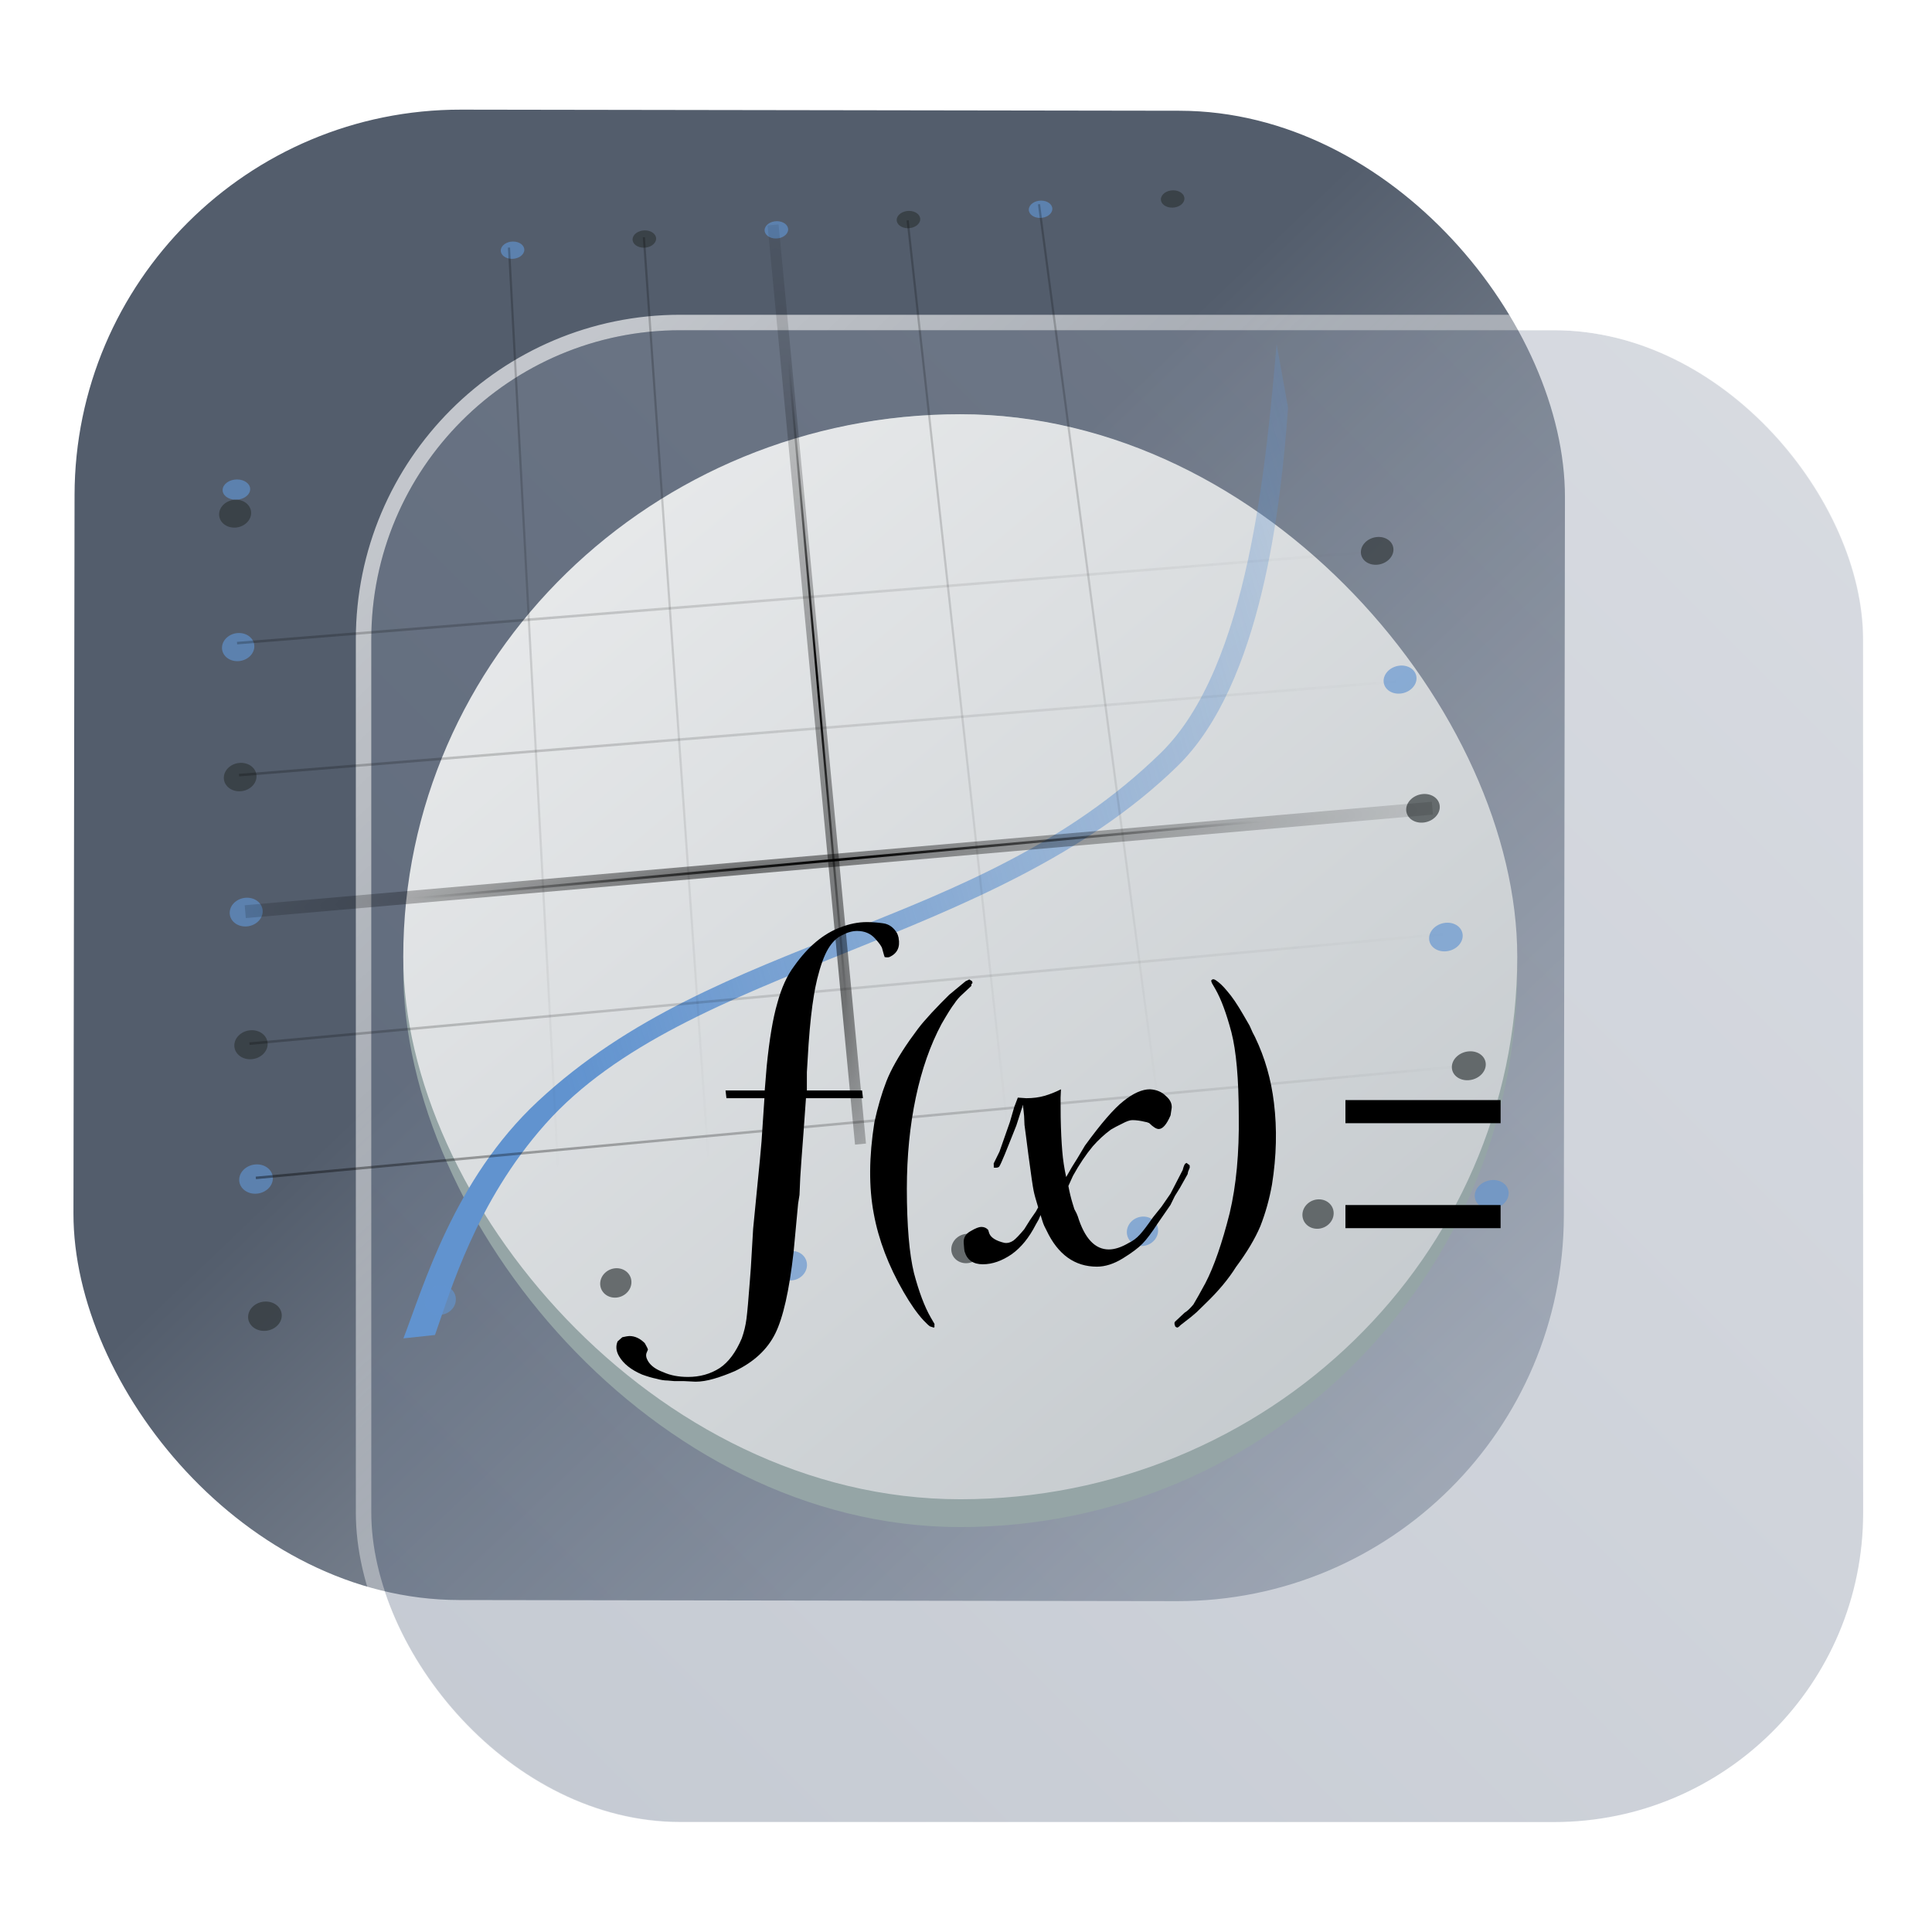 <?xml version="1.0" encoding="UTF-8" standalone="no"?>
<svg
   width="125"
   height="125"
   viewBox="0 0 125 125"
   fill="none"
   version="1.1"
   id="svg8"
   sodipodi:docname="org.kde.kmplot.svg"
   inkscape:version="1.4 (e7c3feb100, 2024-10-09)"
   xmlns:inkscape="http://www.inkscape.org/namespaces/inkscape"
   xmlns:sodipodi="http://sodipodi.sourceforge.net/DTD/sodipodi-0.dtd"
   xmlns:xlink="http://www.w3.org/1999/xlink"
   xmlns="http://www.w3.org/2000/svg"
   xmlns:svg="http://www.w3.org/2000/svg">
  <sodipodi:namedview
     id="namedview8"
     pagecolor="#ffffff"
     bordercolor="#999999"
     borderopacity="1"
     inkscape:showpageshadow="2"
     inkscape:pageopacity="0"
     inkscape:pagecheckerboard="0"
     inkscape:deskcolor="#d1d1d1"
     inkscape:zoom="2.1047475"
     inkscape:cx="85.283389"
     inkscape:cy="43.710706"
     inkscape:window-width="1920"
     inkscape:window-height="994"
     inkscape:window-x="0"
     inkscape:window-y="0"
     inkscape:window-maximized="1"
     inkscape:current-layer="svg8"
     showgrid="false">
    <inkscape:grid
       id="grid1"
       units="px"
       originx="0"
       originy="0"
       spacingx="1"
       spacingy="1"
       empcolor="#0099e5"
       empopacity="0.302"
       color="#0099e5"
       opacity="0.149"
       empspacing="5"
       dotted="false"
       gridanglex="30"
       gridanglez="30"
       visible="false" />
  </sodipodi:namedview>
  <defs
     id="defs8">
    <linearGradient
       id="linearGradient17"
       inkscape:collect="always">
      <stop
         style="stop-color:#ffffff;stop-opacity:0.65;"
         offset="0"
         id="stop17" />
      <stop
         style="stop-color:#ffffff;stop-opacity:0;"
         offset="1"
         id="stop18" />
    </linearGradient>
    <linearGradient
       id="linearGradient3"
       inkscape:collect="always">
      <stop
         style="stop-color:#6f7c91;stop-opacity:1;"
         offset="0"
         id="stop15" />
      <stop
         style="stop-color:#9aa2b2;stop-opacity:1;"
         offset="1"
         id="stop16" />
    </linearGradient>
    <linearGradient
       id="linearGradient1"
       inkscape:collect="always">
      <stop
         style="stop-color:#535d6c;stop-opacity:1"
         offset="0"
         id="stop1" />
      <stop
         style="stop-color:#b7bec8;stop-opacity:1"
         offset="1"
         id="stop2" />
    </linearGradient>
    <linearGradient
       id="linearGradient14"
       x1="28.738"
       y1="25"
       x2="28.738"
       y2="51"
       gradientUnits="userSpaceOnUse"
       spreadMethod="pad">
      <stop
         stop-color="#FFD075"
         stop-opacity="0.8"
         id="stop13"
         style="stop-color:#00ccff;stop-opacity:0.8;"
         offset="0" />
      <stop
         offset="1"
         stop-color="#FFD075"
         stop-opacity="0"
         id="stop14"
         style="stop-color:#00ccff;stop-opacity:0.1;" />
    </linearGradient>
    <linearGradient
       id="linearGradient12"
       x1="28.738"
       y1="25"
       x2="28.738"
       y2="51"
       gradientUnits="userSpaceOnUse"
       spreadMethod="pad">
      <stop
         stop-color="#FFD075"
         stop-opacity="0.8"
         id="stop11"
         style="stop-color:#00ccff;stop-opacity:0.738;"
         offset="0" />
      <stop
         offset="1"
         stop-color="#FFD075"
         stop-opacity="0"
         id="stop12"
         style="stop-color:#aa87de;stop-opacity:0.271;" />
    </linearGradient>
    <linearGradient
       id="linearGradient10"
       x1="28.738"
       y1="25"
       x2="28.738"
       y2="51"
       gradientUnits="userSpaceOnUse">
      <stop
         stop-color="#FFD075"
         stop-opacity="0.8"
         id="stop9"
         style="stop-color:#00ccff;stop-opacity:0.738;"
         offset="0" />
      <stop
         offset="1"
         stop-color="#FFD075"
         stop-opacity="0"
         id="stop10"
         style="stop-color:#aa87de;stop-opacity:0.226;" />
    </linearGradient>
    <linearGradient
       id="paint0_linear_403_1580"
       x1="29"
       y1="13"
       x2="29.238"
       y2="55.989"
       gradientUnits="userSpaceOnUse"
       xlink:href="#paint1_linear_403_1580">
      <stop
         stop-color="#FFD075"
         stop-opacity="0.5"
         id="stop3"
         style="stop-color:#00ccff;stop-opacity:0.5;"
         offset="0" />
      <stop
         offset="1"
         stop-color="#FFD075"
         stop-opacity="0"
         id="stop4"
         style="stop-color:#5599ff;stop-opacity:0.102;" />
    </linearGradient>
    <linearGradient
       id="paint1_linear_403_1580"
       x1="29.912"
       y1="18.219"
       x2="30.129"
       y2="55.989"
       gradientUnits="userSpaceOnUse">
      <stop
         stop-color="#FFD075"
         stop-opacity="0.5"
         id="stop5"
         offset="0"
         style="stop-color:#00ccff;stop-opacity:0.5;" />
      <stop
         offset="1"
         stop-color="#FFD075"
         stop-opacity="0"
         id="stop6"
         style="stop-color:#5599ff;stop-opacity:0.102;" />
    </linearGradient>
    <linearGradient
       id="paint2_linear_403_1580"
       x1="28.738"
       y1="25"
       x2="28.738"
       y2="51"
       gradientUnits="userSpaceOnUse"
       xlink:href="#linearGradient12">
      <stop
         stop-color="#FFD075"
         stop-opacity="0.8"
         id="stop7"
         style="stop-color:#00ccff;stop-opacity:0.738;"
         offset="0" />
      <stop
         offset="1"
         stop-color="#FFD075"
         stop-opacity="0"
         id="stop8"
         style="stop-color:#aa87de;stop-opacity:0.55;" />
    </linearGradient>
    <linearGradient
       id="paint134_linear_0_1"
       x1="812"
       y1="234.758"
       x2="908.522"
       y2="331.28"
       gradientUnits="userSpaceOnUse"
       gradientTransform="translate(-791.415,-219.535)">
      <stop
         stop-color="#5D9CED"
         id="stop555" />
      <stop
         offset="1"
         stop-color="#1877F2"
         id="stop556" />
    </linearGradient>
    <filter
       id="filter76_f_0_1"
       x="802.277"
       y="205.435"
       width="112.902"
       height="112.902"
       filterUnits="userSpaceOnUse"
       color-interpolation-filters="sRGB">
      <feFlood
         flood-opacity="0"
         result="BackgroundImageFix"
         id="feFlood254" />
      <feBlend
         mode="normal"
         in="SourceGraphic"
         in2="BackgroundImageFix"
         result="shape"
         id="feBlend255" />
      <feGaussianBlur
         stdDeviation="12"
         result="effect1_foregroundBlur_0_1"
         id="feGaussianBlur255" />
    </filter>
    <filter
       id="filter77_b_0_1"
       x="826"
       y="219"
       width="128.522"
       height="128.522"
       filterUnits="userSpaceOnUse"
       color-interpolation-filters="sRGB">
      <feFlood
         flood-opacity="0"
         result="BackgroundImageFix"
         id="feFlood255" />
      <feGaussianBlur
         in="BackgroundImageFix"
         stdDeviation="7.5"
         id="feGaussianBlur256" />
      <feComposite
         in2="SourceAlpha"
         operator="in"
         result="effect1_backgroundBlur_0_1"
         id="feComposite256" />
      <feBlend
         mode="normal"
         in="SourceGraphic"
         in2="effect1_backgroundBlur_0_1"
         result="shape"
         id="feBlend256" />
    </filter>
    <linearGradient
       id="paint135_linear_0_1"
       x1="926.169"
       y1="251.154"
       x2="842"
       y2="328.788"
       gradientUnits="userSpaceOnUse">
      <stop
         stop-color="#5698ED"
         id="stop557"
         style="stop-color:#6f7c91;stop-opacity:1" />
      <stop
         offset="1"
         stop-color="#1877F2"
         id="stop558"
         style="stop-color:#939dac;stop-opacity:1" />
    </linearGradient>
    <linearGradient
       id="paint136_linear_0_1"
       x1="846.751"
       y1="331.522"
       x2="929.97"
       y2="247.902"
       gradientUnits="userSpaceOnUse"
       gradientTransform="matrix(1,0,0,1,0.184,0.051)">
      <stop
         stop-color="white"
         stop-opacity="0.25"
         id="stop559"
         offset="0"
         style="stop-color:#ffffff;stop-opacity:0.5;" />
      <stop
         offset="1"
         stop-color="white"
         stop-opacity="0"
         id="stop560" />
    </linearGradient>
    <filter
       id="filter78_bd_0_1"
       x="860"
       y="240"
       width="60"
       height="86"
       filterUnits="userSpaceOnUse"
       color-interpolation-filters="sRGB">
      <feFlood
         flood-opacity="0"
         result="BackgroundImageFix"
         id="feFlood256" />
      <feGaussianBlur
         in="BackgroundImageFix"
         stdDeviation="7.5"
         id="feGaussianBlur257" />
      <feComposite
         in2="SourceAlpha"
         operator="in"
         result="effect1_backgroundBlur_0_1"
         id="feComposite257" />
      <feColorMatrix
         in="SourceAlpha"
         type="matrix"
         values="0 0 0 0 0 0 0 0 0 0 0 0 0 0 0 0 0 0 127 0"
         result="hardAlpha"
         id="feColorMatrix257" />
      <feOffset
         dx="5"
         dy="5"
         id="feOffset257" />
      <feGaussianBlur
         stdDeviation="5"
         id="feGaussianBlur258" />
      <feComposite
         in2="hardAlpha"
         operator="out"
         id="feComposite258" />
      <feColorMatrix
         type="matrix"
         values="0 0 0 0 0.088 0 0 0 0 0.391 0 0 0 0 0.783 0 0 0 0.5 0"
         id="feColorMatrix258" />
      <feBlend
         mode="normal"
         in2="effect1_backgroundBlur_0_1"
         result="effect2_dropShadow_0_1"
         id="feBlend258" />
      <feBlend
         mode="normal"
         in="SourceGraphic"
         in2="effect2_dropShadow_0_1"
         result="shape"
         id="feBlend259" />
    </filter>
    <linearGradient
       id="paint137_linear_0_1"
       x1="906.923"
       y1="237.051"
       x2="843.181"
       y2="278.747"
       gradientUnits="userSpaceOnUse"
       gradientTransform="translate(-123.904,-16.204)">
      <stop
         stop-color="white"
         id="stop561" />
      <stop
         offset="0.883"
         stop-color="white"
         stop-opacity="0.2"
         id="stop562" />
    </linearGradient>
    <linearGradient
       id="paint138_linear_0_1"
       x1="881.154"
       y1="305.974"
       x2="913.942"
       y2="281.384"
       gradientUnits="userSpaceOnUse">
      <stop
         stop-color="white"
         stop-opacity="0.25"
         id="stop563" />
      <stop
         offset="1"
         stop-color="white"
         stop-opacity="0"
         id="stop564" />
    </linearGradient>
    <linearGradient
       id="linearGradient4349">
      <stop
         style="stop-color:#000000;stop-opacity:1;"
         offset="0"
         id="stop2228" />
      <stop
         style="stop-color:#000000;stop-opacity:0;"
         offset="1"
         id="stop2230" />
    </linearGradient>
    <linearGradient
       id="linearGradient3790">
      <stop
         id="stop3802"
         offset="0"
         style="stop-color:#ddca97;stop-opacity:1;" />
      <stop
         style="stop-color:#a4966f;stop-opacity:1;"
         offset="0.573"
         id="stop3808" />
      <stop
         style="stop-color:#363024;stop-opacity:1;"
         offset="1"
         id="stop3794" />
    </linearGradient>
    <linearGradient
       id="linearGradient6064">
      <stop
         id="stop6066"
         offset="0"
         style="stop-color:#837a66;stop-opacity:1" />
      <stop
         id="stop6068"
         offset="1"
         style="stop-color:#5a5446;stop-opacity:0.431;" />
    </linearGradient>
    <linearGradient
       id="linearGradient4231-4">
      <stop
         style="stop-color:#363024;stop-opacity:1;"
         offset="0"
         id="stop4233-2" />
      <stop
         style="stop-color:#bdb294;stop-opacity:0;"
         offset="1"
         id="stop4235-7" />
    </linearGradient>
    <linearGradient
       id="linearGradient4231">
      <stop
         id="stop4355"
         offset="0"
         style="stop-color:#2a251b;stop-opacity:1;" />
      <stop
         style="stop-color:#bdb294;stop-opacity:0;"
         offset="1"
         id="stop4235" />
    </linearGradient>
    <linearGradient
       id="linearGradient3937">
      <stop
         style="stop-color:#676150;stop-opacity:1;"
         offset="0"
         id="stop3939" />
      <stop
         style="stop-color:#5a5446;stop-opacity:0.087;"
         offset="1"
         id="stop3941" />
    </linearGradient>
    <linearGradient
       id="linearGradient5140-7">
      <stop
         id="stop5142-8"
         offset="0"
         style="stop-color:#fdfdfd;stop-opacity:1;" />
      <stop
         style="stop-color:#ffffff;stop-opacity:1;"
         offset="0.382"
         id="stop5144-6" />
      <stop
         style="stop-color:#d9d9d9;stop-opacity:1;"
         offset="0.739"
         id="stop5146-5" />
      <stop
         id="stop5148-6"
         offset="0.898"
         style="stop-color:#c5c5c5;stop-opacity:1;" />
      <stop
         id="stop5150-2"
         offset="1"
         style="stop-color:#eaeaea;stop-opacity:1;" />
    </linearGradient>
    <linearGradient
       id="linearGradient5240-6-7">
      <stop
         id="stop5248-9-0"
         offset="0"
         style="stop-color:#434e54;stop-opacity:1;" />
      <stop
         style="stop-color:#23292d;stop-opacity:1"
         offset="1"
         id="stop5244-3-19" />
    </linearGradient>
    <linearGradient
       id="linearGradient5258-5-2">
      <stop
         id="stop5260-8-1"
         offset="0"
         style="stop-color:#000000;stop-opacity:1;" />
      <stop
         style="stop-color:#434e54;stop-opacity:1;"
         offset="0.908"
         id="stop5262-0-6" />
      <stop
         id="stop5264-4-0"
         offset="1"
         style="stop-color:#23292d;stop-opacity:1" />
    </linearGradient>
    <linearGradient
       id="linearGradient5049-0">
      <stop
         style="stop-color:#ffffff;stop-opacity:1;"
         offset="0"
         id="stop5051-9" />
      <stop
         style="stop-color:#ffffff;stop-opacity:0.338;"
         offset="1"
         id="stop5053-1" />
    </linearGradient>
    <linearGradient
       id="linearGradient5757">
      <stop
         style="stop-color:#7b8386;stop-opacity:1;"
         offset="0"
         id="stop5759" />
      <stop
         id="stop5767"
         offset="0.435"
         style="stop-color:#24282a;stop-opacity:1" />
      <stop
         id="stop5765"
         offset="0.747"
         style="stop-color:#000000;stop-opacity:1;" />
      <stop
         style="stop-color:#000000;stop-opacity:1;"
         offset="0.898"
         id="stop5769" />
      <stop
         id="stop5771"
         offset="0.96"
         style="stop-color:#3d4143;stop-opacity:1;" />
      <stop
         style="stop-color:#7b8386;stop-opacity:1;"
         offset="1"
         id="stop5761" />
    </linearGradient>
    <linearGradient
       id="linearGradient5942">
      <stop
         style="stop-color:#b9c1c3;stop-opacity:1;"
         offset="0"
         id="stop5944" />
      <stop
         style="stop-color:#2b3132;stop-opacity:1;"
         offset="1"
         id="stop5946" />
    </linearGradient>
    <linearGradient
       id="linearGradient6280">
      <stop
         style="stop-color:#000000;stop-opacity:0;"
         offset="0"
         id="stop6282" />
      <stop
         style="stop-color:#000000;stop-opacity:1;"
         offset="1"
         id="stop6284" />
    </linearGradient>
    <linearGradient
       id="linearGradient6392">
      <stop
         id="stop6394"
         offset="0"
         style="stop-color:#c5d914;stop-opacity:0.988;" />
      <stop
         style="stop-color:#d27513;stop-opacity:0.988;"
         offset="0.008"
         id="stop8982" />
      <stop
         style="stop-color:#cc7112;stop-opacity:0.988;"
         offset="0.017"
         id="stop8980" />
      <stop
         style="stop-color:#bf6a11;stop-opacity:0.988;"
         offset="0.033"
         id="stop8978" />
      <stop
         style="stop-color:#a65c0e;stop-opacity:0.992;"
         offset="0.066"
         id="stop8976" />
      <stop
         style="stop-color:#734009;stop-opacity:1"
         offset="0.133"
         id="stop6396" />
      <stop
         id="stop6404"
         offset="0.49"
         style="stop-color:#ce8e4c;stop-opacity:1" />
      <stop
         style="stop-color:#eec69d;stop-opacity:1"
         offset="0.631"
         id="stop6398" />
      <stop
         style="stop-color:#f9d6b3;stop-opacity:1"
         offset="0.713"
         id="stop6400" />
      <stop
         id="stop6402"
         offset="1"
         style="stop-color:#d97914;stop-opacity:0.996" />
    </linearGradient>
    <linearGradient
       id="linearGradient6412">
      <stop
         style="stop-color:#575757;stop-opacity:1"
         offset="0"
         id="stop6414" />
      <stop
         id="stop6424"
         offset="0.076"
         style="stop-color:#b8b8b8;stop-opacity:1" />
      <stop
         id="stop6422"
         offset="0.242"
         style="stop-color:#a9a9a9;stop-opacity:1" />
      <stop
         id="stop6420"
         offset="0.694"
         style="stop-color:#fdfdfd;stop-opacity:1" />
      <stop
         style="stop-color:#f4f4f4;stop-opacity:0.992;"
         offset="0.797"
         id="stop6426" />
      <stop
         style="stop-color:#c1c1c1;stop-opacity:0.988"
         offset="1"
         id="stop6416" />
    </linearGradient>
    <linearGradient
       id="linearGradient6492">
      <stop
         style="stop-color:#050505;stop-opacity:1"
         offset="0"
         id="stop6494" />
      <stop
         id="stop6500"
         offset="0.467"
         style="stop-color:#3f3f3f;stop-opacity:1;" />
      <stop
         style="stop-color:#7b7b7b;stop-opacity:1;"
         offset="0.734"
         id="stop6502" />
      <stop
         id="stop6618"
         offset="0.867"
         style="stop-color:#3d3d3d;stop-opacity:1;" />
      <stop
         style="stop-color:#000000;stop-opacity:1;"
         offset="1"
         id="stop6496" />
    </linearGradient>
    <linearGradient
       inkscape:collect="always"
       xlink:href="#linearGradient1"
       id="linearGradient2"
       x1="57.087"
       y1="43.422"
       x2="105.761"
       y2="94.16"
       gradientUnits="userSpaceOnUse"
       gradientTransform="matrix(0.999,0,0,0.999,-4.262,0.114)" />
    <linearGradient
       inkscape:collect="always"
       xlink:href="#linearGradient3"
       id="linearGradient16"
       x1="847.977"
       y1="328.635"
       x2="932.977"
       y2="243.635"
       gradientUnits="userSpaceOnUse" />
    <linearGradient
       inkscape:collect="always"
       xlink:href="#linearGradient17"
       id="linearGradient18"
       x1="852.977"
       y1="238.635"
       x2="932.977"
       y2="323.635"
       gradientUnits="userSpaceOnUse" />
    <linearGradient
       id="linearGradient2684-6"
       x1="121.63"
       x2="121.63"
       y1="9.125"
       y2="6.411"
       gradientTransform="matrix(2.132,0,-3.987767e-8,2.148,-307.373,-28.718)"
       gradientUnits="userSpaceOnUse">
      <stop
         stop-color="#4100c3"
         offset="0"
         id="stop8903" />
      <stop
         stop-color="#8214dc"
         offset="1"
         id="stop8905" />
    </linearGradient>
    <linearGradient
       id="linearGradient2688-1"
       x1="121.63"
       x2="121.63"
       y1="9.125"
       y2="6.411"
       gradientTransform="matrix(2.132,0,-3.987767e-8,2.148,-307.373,-20.48)"
       gradientUnits="userSpaceOnUse">
      <stop
         stop-color="#1982e1"
         offset="0"
         id="stop8908" />
      <stop
         stop-color="#1eaff0"
         offset="1"
         id="stop8910" />
    </linearGradient>
    <linearGradient
       xlink:href="#linearGradient4816"
       id="linearGradient4503-0-4"
       y1="37"
       y2="4"
       x2="0"
       gradientUnits="userSpaceOnUse"
       gradientTransform="matrix(1.561,0,0,1.554,33.755,23.785)" />
    <linearGradient
       id="linearGradient4816">
      <stop
         style="stop-color:#da4453"
         id="stop1439" />
      <stop
         offset="1"
         style="stop-color:#ff7336"
         id="stop1441" />
    </linearGradient>
    <linearGradient
       inkscape:collect="always"
       xlink:href="#a-3"
       id="linearGradient2336"
       gradientUnits="userSpaceOnUse"
       gradientTransform="matrix(1.802,0,0,1.8,-674.068,-880.04)"
       x1="428.816"
       y1="547.634"
       x2="388.865"
       y2="499.679" />
    <linearGradient
       id="a-3"
       x1="428.816"
       x2="388.865"
       y1="547.634"
       y2="499.679"
       gradientTransform="matrix(1.051,0,0,1.05,-464.102,-472.99)"
       gradientUnits="userSpaceOnUse">
      <stop
         stop-color="#bdc3c7"
         offset="0"
         id="stop2193" />
      <stop
         stop-color="#eff0f1"
         offset="1"
         id="stop2195" />
    </linearGradient>
    <linearGradient
       inkscape:collect="always"
       xlink:href="#linearGradient3270"
       id="linearGradient2338"
       gradientUnits="userSpaceOnUse"
       gradientTransform="matrix(0.664,0.117,-0.118,0.663,21.526,7.981)"
       x1="27.055"
       y1="63.926"
       x2="131.277"
       y2="13.463" />
    <linearGradient
       inkscape:collect="always"
       id="linearGradient3270">
      <stop
         style="stop-color:#6193cf;stop-opacity:1;"
         offset="0"
         id="stop3272" />
      <stop
         style="stop-color:#6193cf;stop-opacity:0;"
         offset="1"
         id="stop3274" />
    </linearGradient>
    <linearGradient
       inkscape:collect="always"
       xlink:href="#linearGradient4349"
       id="linearGradient2340"
       gradientUnits="userSpaceOnUse"
       gradientTransform="matrix(0.708,-0.003,-0.038,0.718,14.834,6.157)"
       x1="26.195"
       y1="55.316"
       x2="35.331"
       y2="55.316" />
    <linearGradient
       inkscape:collect="always"
       xlink:href="#linearGradient4349"
       id="linearGradient2342"
       gradientUnits="userSpaceOnUse"
       gradientTransform="matrix(0.708,-0.003,-0.038,0.718,14.834,6.157)"
       x1="38.465"
       y1="54.439"
       x2="49.004"
       y2="54.439" />
    <linearGradient
       inkscape:collect="always"
       xlink:href="#linearGradient2979"
       id="linearGradient2344"
       gradientUnits="userSpaceOnUse"
       gradientTransform="matrix(0.708,-0.003,-0.038,0.718,14.834,6.157)"
       x1="26.994"
       y1="91.863"
       x2="62.676"
       y2="53.388" />
    <linearGradient
       inkscape:collect="always"
       id="linearGradient2979">
      <stop
         style="stop-color:white;stop-opacity:1;"
         offset="0"
         id="stop2981" />
      <stop
         style="stop-color:white;stop-opacity:0;"
         offset="1"
         id="stop2983" />
    </linearGradient>
    <radialGradient
       inkscape:collect="always"
       xlink:href="#linearGradient4349"
       id="radialGradient3142-3-9"
       cx="56.618"
       cy="53.388"
       fx="56.618"
       fy="53.388"
       r="6.058"
       gradientTransform="matrix(0.708,-0.003,-0.259,4.882,26.645,-216.15)"
       gradientUnits="userSpaceOnUse" />
    <linearGradient
       inkscape:collect="always"
       xlink:href="#linearGradient4349"
       id="linearGradient2346"
       gradientUnits="userSpaceOnUse"
       gradientTransform="matrix(0.708,-0.003,-0.038,0.718,14.834,6.157)"
       x1="62.479"
       y1="52.424"
       x2="76.173"
       y2="52.424" />
    <linearGradient
       inkscape:collect="always"
       xlink:href="#linearGradient4349"
       id="linearGradient2348"
       gradientUnits="userSpaceOnUse"
       gradientTransform="matrix(0.708,-0.003,-0.038,0.718,14.834,6.157)"
       x1="74.399"
       y1="51.197"
       x2="90.021"
       y2="51.197" />
    <radialGradient
       inkscape:collect="always"
       xlink:href="#linearGradient4349"
       id="radialGradient3186-8-1"
       cx="56.53"
       cy="53.388"
       fx="55.983"
       fy="56.927"
       r="6.723"
       gradientTransform="matrix(0.706,-0.109,0.548,5.804,-16.317,-259.408)"
       gradientUnits="userSpaceOnUse" />
    <linearGradient
       inkscape:collect="always"
       xlink:href="#linearGradient4349"
       id="linearGradient2350"
       gradientUnits="userSpaceOnUse"
       gradientTransform="matrix(0.829,-0.004,-0.045,0.84,3.456,2.632)"
       x1="20.41"
       y1="83.537"
       x2="115.087"
       y2="83.537" />
    <linearGradient
       inkscape:collect="always"
       xlink:href="#linearGradient4349"
       id="linearGradient2352"
       gradientUnits="userSpaceOnUse"
       gradientTransform="matrix(0.829,-0.004,-0.045,0.84,3.456,2.632)"
       x1="19.358"
       y1="73.283"
       x2="112.983"
       y2="73.283" />
    <linearGradient
       inkscape:collect="always"
       xlink:href="#linearGradient2979"
       id="linearGradient2354"
       gradientUnits="userSpaceOnUse"
       gradientTransform="matrix(0.829,-0.004,-0.045,0.84,3.456,2.632)"
       x1="26.994"
       y1="91.863"
       x2="62.676"
       y2="53.388" />
    <radialGradient
       inkscape:collect="always"
       xlink:href="#linearGradient4349"
       id="radialGradient3130-5-2"
       cx="64.506"
       cy="63.379"
       fx="64.506"
       fy="63.379"
       r="45.848"
       gradientTransform="matrix(0.829,-0.004,-0.004,0.074,0.875,51.195)"
       gradientUnits="userSpaceOnUse" />
    <linearGradient
       inkscape:collect="always"
       xlink:href="#linearGradient4349"
       id="linearGradient2358"
       gradientUnits="userSpaceOnUse"
       gradientTransform="matrix(0.829,-0.004,-0.045,0.84,3.456,2.632)"
       x1="17.43"
       y1="53.212"
       x2="108.251"
       y2="53.212" />
    <linearGradient
       inkscape:collect="always"
       xlink:href="#linearGradient4349"
       id="linearGradient2360"
       gradientUnits="userSpaceOnUse"
       gradientTransform="matrix(0.829,-0.004,-0.045,0.84,3.456,2.632)"
       x1="16.729"
       y1="43.133"
       x2="105.621"
       y2="43.133" />
    <radialGradient
       inkscape:collect="always"
       xlink:href="#linearGradient4349"
       id="radialGradient3196-8-7"
       cx="64.681"
       cy="63.379"
       fx="58.186"
       fy="64.543"
       r="46.601"
       gradientTransform="matrix(1.084,-0.095,0.002,0.077,-15.96,56.903)"
       gradientUnits="userSpaceOnUse" />
    <linearGradient
       inkscape:collect="always"
       xlink:href="#linearGradient2979"
       id="linearGradient4"
       gradientUnits="userSpaceOnUse"
       gradientTransform="matrix(0.829,-0.004,-0.045,0.84,3.456,2.632)"
       x1="26.994"
       y1="91.863"
       x2="62.676"
       y2="53.388" />
  </defs>
  <rect
     x="4.873"
     y="7.048"
     width="96.428"
     height="96.428"
     rx="24.976"
     transform="rotate(0.088)"
     id="rect106"
     style="fill:url(#linearGradient2);fill-opacity:1;stroke-width:0.999" />
  <g
     filter="url(#filter76_f_0_1)"
     id="g107"
     transform="translate(-817.977,-213.635)" />
  <g
     filter="url(#filter77_b_0_1)"
     id="g109"
     transform="translate(-817.977,-213.635)">
    <rect
       x="842"
       y="235"
       width="96.522"
       height="96.522"
       rx="20"
       fill-opacity="0.4"
       id="rect108"
       style="fill:url(#linearGradient16);opacity:1" />
    <rect
       x="841.5"
       y="234.5"
       width="97.5"
       height="97.5"
       rx="20.496"
       id="rect109"
       style="stroke:url(#linearGradient18)" />
  </g>
  <rect
     x="26.091"
     y="26.801"
     width="72.075"
     height="72"
     rx="36.038"
     ry="36"
     fill="#95a5a6"
     id="rect2220-0"
     style="stroke-width:1.801" />
  <rect
     x="26.091"
     y="26.801"
     width="72.075"
     height="70.2"
     rx="36.038"
     ry="35.1"
     id="rect2222-9"
     style="fill:url(#linearGradient2336);stroke-width:1.801" />
  <path
     style="fill:url(#linearGradient2338);fill-opacity:1;fill-rule:evenodd;stroke:none;stroke-width:1.68;stroke-linecap:butt;stroke-linejoin:miter;stroke-miterlimit:4;stroke-dasharray:none;stroke-opacity:1"
     d="M 82.597,22.266 C 81.918,29.918 80.812,43.142 75.099,48.717 63.199,60.332 46.488,60.354 34.797,71.257 29.364,76.318 27.374,83.317 26.101,86.592 l 2.042,-0.219 c 0.982,-2.756 2.626,-8.568 7.143,-13.648 9.132,-10.27 29.01,-11.556 40.908,-23.169 5.436,-5.306 6.691,-16.889 7.144,-23.18 z"
     id="path3251-4-5-3"
     sodipodi:nodetypes="cssccsscc" />
  <ellipse
     transform="matrix(1,-0.005,-0.053,0.999,0,0)"
     id="path2088-8-6"
     style="opacity:0.66;fill:#2e3436;fill-opacity:1;fill-rule:nonzero;stroke:none;stroke-width:0.663;stroke-linecap:round;stroke-linejoin:round;stroke-miterlimit:4;stroke-dasharray:none;stroke-dashoffset:4;stroke-opacity:1"
     cx="76.574"
     cy="13.27"
     rx="0.761"
     ry="0.561" />
  <ellipse
     style="opacity:0.66;fill:#6193cf;fill-opacity:1;fill-rule:nonzero;stroke:none;stroke-width:0.663;stroke-linecap:round;stroke-linejoin:round;stroke-miterlimit:4;stroke-dasharray:none;stroke-dashoffset:4;stroke-opacity:1"
     id="path2090-4-0"
     transform="matrix(1,-0.005,-0.053,0.999,0,0)"
     cx="68.061"
     cy="13.894"
     rx="0.761"
     ry="0.561" />
  <ellipse
     transform="matrix(1,-0.005,-0.053,0.999,0,0)"
     id="path2092-3-6"
     style="opacity:0.66;fill:#2e3436;fill-opacity:1;fill-rule:nonzero;stroke:none;stroke-width:0.663;stroke-linecap:round;stroke-linejoin:round;stroke-miterlimit:4;stroke-dasharray:none;stroke-dashoffset:4;stroke-opacity:1"
     cx="59.547"
     cy="14.518"
     rx="0.761"
     ry="0.561" />
  <ellipse
     style="opacity:0.66;fill:#6193cf;fill-opacity:1;fill-rule:nonzero;stroke:none;stroke-width:0.663;stroke-linecap:round;stroke-linejoin:round;stroke-miterlimit:4;stroke-dasharray:none;stroke-dashoffset:4;stroke-opacity:1"
     id="path2094-1-2"
     transform="matrix(1,-0.005,-0.053,0.999,0,0)"
     cx="51.034"
     cy="15.141"
     rx="0.761"
     ry="0.561" />
  <ellipse
     transform="matrix(1,-0.005,-0.053,0.999,0,0)"
     id="path2096-4-6"
     style="opacity:0.66;fill:#2e3436;fill-opacity:1;fill-rule:nonzero;stroke:none;stroke-width:0.663;stroke-linecap:round;stroke-linejoin:round;stroke-miterlimit:4;stroke-dasharray:none;stroke-dashoffset:4;stroke-opacity:1"
     cx="42.521"
     cy="15.694"
     rx="0.761"
     ry="0.561" />
  <ellipse
     style="opacity:0.66;fill:#6193cf;fill-opacity:1;fill-rule:nonzero;stroke:none;stroke-width:0.663;stroke-linecap:round;stroke-linejoin:round;stroke-miterlimit:4;stroke-dasharray:none;stroke-dashoffset:4;stroke-opacity:1"
     id="path2098-9-1"
     transform="matrix(1,-0.005,-0.053,0.999,0,0)"
     cx="34.029"
     cy="16.374"
     rx="0.761"
     ry="0.561" />
  <path
     style="opacity:0.23;fill:none;fill-opacity:1;fill-rule:evenodd;stroke:url(#linearGradient2340);stroke-width:0.14;stroke-linecap:butt;stroke-linejoin:miter;stroke-miterlimit:4;stroke-dasharray:none;stroke-opacity:1"
     d="m 32.932,16.018 3.171,59.482"
     id="path2221-2-8" />
  <path
     style="opacity:0.23;fill:none;fill-opacity:1;fill-rule:evenodd;stroke:url(#linearGradient2342);stroke-width:0.14;stroke-linecap:butt;stroke-linejoin:miter;stroke-miterlimit:4;stroke-dasharray:none;stroke-opacity:1"
     d="m 41.658,15.348 4.165,59.477"
     id="path2223-0-7" />
  <path
     style="fill:url(#linearGradient2344);fill-opacity:1;fill-rule:evenodd;stroke:url(#radialGradient3142-3-9);stroke-width:0.14;stroke-linecap:butt;stroke-linejoin:miter;stroke-miterlimit:4;stroke-dasharray:none;stroke-opacity:1"
     d="m 50.254,14.804 5.309,58.968"
     id="path2225-6-9" />
  <path
     style="opacity:0.23;fill:none;fill-opacity:1;fill-rule:evenodd;stroke:url(#linearGradient2346);stroke-width:0.14;stroke-linecap:butt;stroke-linejoin:miter;stroke-miterlimit:4;stroke-dasharray:none;stroke-opacity:1"
     d="m 58.725,14.26 6.447,58.586"
     id="path2227-8-2" />
  <path
     style="opacity:0.23;fill:none;fill-opacity:1;fill-rule:evenodd;stroke:url(#linearGradient2348);stroke-width:0.14;stroke-linecap:butt;stroke-linejoin:miter;stroke-miterlimit:4;stroke-dasharray:none;stroke-opacity:1"
     d="m 67.223,13.214 7.799,58.831"
     id="path2229-9-0" />
  <path
     style="opacity:0.508;fill:none;fill-opacity:0.75;fill-rule:evenodd;stroke:url(#radialGradient3186-8-1);stroke-width:0.713px;stroke-linecap:butt;stroke-linejoin:miter;stroke-opacity:1"
     d="m 50.019,14.553 5.655,59.47"
     id="path3178-2-2" />
  <ellipse
     style="opacity:0.66;fill:#2e3436;fill-opacity:1;fill-rule:nonzero;stroke:none;stroke-width:0.995;stroke-linecap:round;stroke-linejoin:round;stroke-miterlimit:4;stroke-dasharray:none;stroke-dashoffset:4;stroke-opacity:1"
     id="path2072-7-3"
     transform="matrix(1,-0.005,-0.053,0.999,0,0)"
     cx="89.468"
     cy="79.076"
     rx="1.01"
     ry="0.953" />
  <ellipse
     transform="matrix(1,-0.005,-0.053,0.999,0,0)"
     id="path2074-2-7"
     style="opacity:0.66;fill:#6193cf;fill-opacity:1;fill-rule:nonzero;stroke:none;stroke-width:0.995;stroke-linecap:round;stroke-linejoin:round;stroke-miterlimit:4;stroke-dasharray:none;stroke-dashoffset:4;stroke-opacity:1"
     cx="78.165"
     cy="80.135"
     rx="1.01"
     ry="0.953" />
  <ellipse
     style="opacity:0.66;fill:#2e3436;fill-opacity:1;fill-rule:nonzero;stroke:none;stroke-width:0.995;stroke-linecap:round;stroke-linejoin:round;stroke-miterlimit:4;stroke-dasharray:none;stroke-dashoffset:4;stroke-opacity:1"
     id="path2076-7-5"
     transform="matrix(1,-0.005,-0.053,0.999,0,0)"
     cx="66.863"
     cy="81.193"
     rx="1.01"
     ry="0.953" />
  <ellipse
     transform="matrix(1,-0.005,-0.053,0.999,0,0)"
     id="path2078-2-9"
     style="opacity:0.66;fill:#6193cf;fill-opacity:1;fill-rule:nonzero;stroke:none;stroke-width:0.995;stroke-linecap:round;stroke-linejoin:round;stroke-miterlimit:4;stroke-dasharray:none;stroke-dashoffset:4;stroke-opacity:1"
     cx="55.56"
     cy="82.252"
     rx="1.01"
     ry="0.953" />
  <ellipse
     style="opacity:0.66;fill:#2e3436;fill-opacity:1;fill-rule:nonzero;stroke:none;stroke-width:0.995;stroke-linecap:round;stroke-linejoin:round;stroke-miterlimit:4;stroke-dasharray:none;stroke-dashoffset:4;stroke-opacity:1"
     id="path2080-2-2"
     transform="matrix(1,-0.005,-0.053,0.999,0,0)"
     cx="44.258"
     cy="83.31"
     rx="1.01"
     ry="0.953" />
  <ellipse
     transform="matrix(1,-0.005,-0.053,0.999,0,0)"
     id="path2082-6-2"
     style="opacity:0.66;fill:#6193cf;fill-opacity:1;fill-rule:nonzero;stroke:none;stroke-width:0.995;stroke-linecap:round;stroke-linejoin:round;stroke-miterlimit:4;stroke-dasharray:none;stroke-dashoffset:4;stroke-opacity:1"
     cx="32.955"
     cy="84.369"
     rx="1.01"
     ry="0.953" />
  <ellipse
     style="opacity:0.66;fill:#6193cf;fill-opacity:1;fill-rule:nonzero;stroke:none;stroke-width:0.776;stroke-linecap:round;stroke-linejoin:round;stroke-miterlimit:4;stroke-dasharray:none;stroke-dashoffset:4;stroke-opacity:1"
     id="path2102-1-8"
     transform="matrix(1,-0.005,-0.053,0.999,0,0)"
     cx="16.98"
     cy="31.793"
     rx="0.891"
     ry="0.657" />
  <ellipse
     transform="matrix(-1,0.005,-0.053,0.999,0,0)"
     id="path2138-0-9"
     style="opacity:0.66;fill:#2e3436;fill-opacity:1;fill-rule:nonzero;stroke:none;stroke-width:0.981;stroke-linecap:round;stroke-linejoin:round;stroke-miterlimit:4;stroke-dasharray:none;stroke-dashoffset:4;stroke-opacity:1"
     cx="-16.98"
     cy="33.353"
     rx="1.035"
     ry="0.903" />
  <ellipse
     style="opacity:0.66;fill:#6193cf;fill-opacity:1;fill-rule:nonzero;stroke:none;stroke-width:0.991;stroke-linecap:round;stroke-linejoin:round;stroke-miterlimit:4;stroke-dasharray:none;stroke-dashoffset:4;stroke-opacity:1"
     id="path2140-6-7"
     transform="matrix(-1,0.005,-0.053,0.999,0,0)"
     cx="-17.635"
     cy="41.997"
     rx="1.045"
     ry="0.912" />
  <ellipse
     transform="matrix(-1,0.005,-0.053,0.999,0,0)"
     id="path2142-1-3"
     style="opacity:0.66;fill:#2e3436;fill-opacity:1;fill-rule:nonzero;stroke:none;stroke-width:1.001;stroke-linecap:round;stroke-linejoin:round;stroke-miterlimit:4;stroke-dasharray:none;stroke-dashoffset:4;stroke-opacity:1"
     cx="-18.211"
     cy="50.418"
     rx="1.056"
     ry="0.921" />
  <ellipse
     style="opacity:0.66;fill:#6193cf;fill-opacity:1;fill-rule:nonzero;stroke:none;stroke-width:1.011;stroke-linecap:round;stroke-linejoin:round;stroke-miterlimit:4;stroke-dasharray:none;stroke-dashoffset:4;stroke-opacity:1"
     id="path2144-5-6"
     transform="matrix(-1,0.005,-0.053,0.999,0,0)"
     cx="-19.064"
     cy="59.167"
     rx="1.066"
     ry="0.931" />
  <ellipse
     transform="matrix(-1,0.005,-0.053,0.999,0,0)"
     id="path2146-9-1"
     style="opacity:0.66;fill:#2e3436;fill-opacity:1;fill-rule:nonzero;stroke:none;stroke-width:1.021;stroke-linecap:round;stroke-linejoin:round;stroke-miterlimit:4;stroke-dasharray:none;stroke-dashoffset:4;stroke-opacity:1"
     cx="-19.83"
     cy="67.761"
     rx="1.077"
     ry="0.94" />
  <ellipse
     style="opacity:0.66;fill:#6193cf;fill-opacity:1;fill-rule:nonzero;stroke:none;stroke-width:1.032;stroke-linecap:round;stroke-linejoin:round;stroke-miterlimit:4;stroke-dasharray:none;stroke-dashoffset:4;stroke-opacity:1"
     id="path2148-4-2"
     transform="matrix(-1,0.005,-0.053,0.999,0,0)"
     cx="-20.618"
     cy="76.464"
     rx="1.088"
     ry="0.95" />
  <ellipse
     transform="matrix(-1,0.005,-0.053,0.999,0,0)"
     id="path2150-9-9"
     style="opacity:0.66;fill:#2e3436;fill-opacity:1;fill-rule:nonzero;stroke:none;stroke-width:1.032;stroke-linecap:round;stroke-linejoin:round;stroke-miterlimit:4;stroke-dasharray:none;stroke-dashoffset:4;stroke-opacity:1"
     cx="-21.665"
     cy="85.353"
     rx="1.088"
     ry="0.95" />
  <ellipse
     transform="matrix(-0.99,0.138,0.085,0.996,0,0)"
     id="path2195-0-3"
     style="opacity:0.66;fill:#2e3436;fill-opacity:1;fill-rule:nonzero;stroke:none;stroke-width:0.988;stroke-linecap:round;stroke-linejoin:round;stroke-miterlimit:4;stroke-dasharray:none;stroke-dashoffset:4;stroke-opacity:1"
     cx="-85.908"
     cy="47.687"
     rx="1.062"
     ry="0.892" />
  <ellipse
     style="opacity:0.66;fill:#6193cf;fill-opacity:1;fill-rule:nonzero;stroke:none;stroke-width:0.998;stroke-linecap:round;stroke-linejoin:round;stroke-miterlimit:4;stroke-dasharray:none;stroke-dashoffset:4;stroke-opacity:1"
     id="path2197-9-1"
     transform="matrix(-0.99,0.138,0.085,0.996,0,0)"
     cx="-86.678"
     cy="56.156"
     rx="1.073"
     ry="0.901" />
  <ellipse
     transform="matrix(-0.99,0.138,0.085,0.996,0,0)"
     id="path2199-1-9"
     style="opacity:0.66;fill:#2e3436;fill-opacity:1;fill-rule:nonzero;stroke:none;stroke-width:1.018;stroke-linecap:round;stroke-linejoin:round;stroke-miterlimit:4;stroke-dasharray:none;stroke-dashoffset:4;stroke-opacity:1"
     cx="-87.448"
     cy="64.624"
     rx="1.095"
     ry="0.919" />
  <ellipse
     style="opacity:0.66;fill:#6193cf;fill-opacity:1;fill-rule:nonzero;stroke:none;stroke-width:1.018;stroke-linecap:round;stroke-linejoin:round;stroke-miterlimit:4;stroke-dasharray:none;stroke-dashoffset:4;stroke-opacity:1"
     id="path2201-7-4"
     transform="matrix(-0.99,0.138,0.085,0.996,0,0)"
     cx="-88.219"
     cy="73.093"
     rx="1.095"
     ry="0.919" />
  <ellipse
     transform="matrix(-0.99,0.138,0.085,0.996,0,0)"
     id="path2203-7-7"
     style="opacity:0.66;fill:#2e3436;fill-opacity:1;fill-rule:nonzero;stroke:none;stroke-width:1.028;stroke-linecap:round;stroke-linejoin:round;stroke-miterlimit:4;stroke-dasharray:none;stroke-dashoffset:4;stroke-opacity:1"
     cx="-88.989"
     cy="81.562"
     rx="1.106"
     ry="0.928" />
  <ellipse
     style="opacity:0.66;fill:#6193cf;fill-opacity:1;fill-rule:nonzero;stroke:none;stroke-width:1.028;stroke-linecap:round;stroke-linejoin:round;stroke-miterlimit:4;stroke-dasharray:none;stroke-dashoffset:4;stroke-opacity:1"
     id="path2205-1-8"
     transform="matrix(-0.99,0.138,0.085,0.996,0,0)"
     cx="-89.758"
     cy="90.03"
     rx="1.106"
     ry="0.928" />
  <path
     style="opacity:0.402;fill:none;fill-opacity:1;fill-rule:evenodd;stroke:url(#linearGradient2350);stroke-width:0.164;stroke-linecap:butt;stroke-linejoin:miter;stroke-miterlimit:4;stroke-dasharray:none;stroke-opacity:1"
     d="m 16.552,76.21 78.728,-7.294 v 0"
     id="path2207-1-4" />
  <path
     style="opacity:0.23;fill:none;fill-opacity:1;fill-rule:evenodd;stroke:url(#linearGradient2352);stroke-width:0.164;stroke-linecap:butt;stroke-linejoin:miter;stroke-miterlimit:4;stroke-dasharray:none;stroke-opacity:1"
     d="M 16.141,67.524 93.99,60.381"
     id="path2209-5-5" />
  <path
     style="fill:url(#linearGradient4);fill-opacity:1;fill-rule:evenodd;stroke:url(#radialGradient3130-5-2);stroke-width:0.164;stroke-linecap:butt;stroke-linejoin:miter;stroke-miterlimit:4;stroke-dasharray:none;stroke-opacity:1"
     d="m 16.006,59.131 76.242,-6.988"
     id="path2211-9-0" />
  <path
     style="opacity:0.23;fill:url(#linearGradient2354);fill-opacity:1;fill-rule:evenodd;stroke:url(#linearGradient2358);stroke-width:0.164;stroke-linecap:butt;stroke-linejoin:miter;stroke-miterlimit:4;stroke-dasharray:none;stroke-opacity:1"
     d="M 15.465,50.151 90.933,44.05"
     id="path2213-7-3" />
  <path
     style="opacity:0.23;fill:none;fill-opacity:1;fill-rule:evenodd;stroke:url(#linearGradient2360);stroke-width:0.164;stroke-linecap:butt;stroke-linejoin:miter;stroke-miterlimit:4;stroke-dasharray:none;stroke-opacity:1"
     d="m 15.338,41.61 73.86,-5.946"
     id="path2215-7-6" />
  <path
     style="opacity:0.508;fill:none;fill-opacity:0.75;fill-rule:evenodd;stroke:url(#radialGradient3196-8-7);stroke-width:0.835px;stroke-linecap:butt;stroke-linejoin:miter;stroke-opacity:1"
     d="M 15.868,58.984 92.675,52.288"
     id="path3188-6-1" />
  <path
     style="font-style:normal;font-variant:normal;font-weight:normal;font-stretch:normal;font-size:37.253px;line-height:125%;font-family:Cotillion;text-align:start;writing-mode:lr-tb;text-anchor:start;fill:#000000;fill-opacity:1;stroke:none;stroke-width:0.685px;stroke-linecap:butt;stroke-linejoin:miter;stroke-opacity:1"
     d="m 58.14,60.694 c 0.11,0.588 -0.09,0.998 -0.597,1.228 -0.087,0.025 -0.19,0.025 -0.307,0 l -0.049,-0.154 -0.107,-0.384 c -0.025,-0.128 -0.175,-0.345 -0.454,-0.652 -0.295,-0.333 -0.685,-0.499 -1.172,-0.499 -0.307,2.6e-5 -0.627,0.09 -0.959,0.269 -0.347,0.154 -0.65,0.448 -0.911,0.883 -0.261,0.435 -0.498,1.087 -0.713,1.957 -0.096,0.409 -0.167,0.755 -0.207,1.036 -0.14,0.819 -0.258,1.88 -0.349,3.185 l -0.11,1.803 -0.001,1.189 h 3.572 l 0.058,0.499 h -3.688 l -0.157,2.187 -0.141,1.88 -0.072,1.074 -0.048,1.113 -0.091,0.576 -0.294,3.146 c -0.281,2.481 -0.677,4.233 -1.187,5.257 -0.51,1.023 -1.375,1.829 -2.598,2.417 -0.471,0.205 -0.925,0.371 -1.363,0.499 -0.438,0.128 -0.837,0.192 -1.195,0.192 l -0.752,-0.038 h -0.615 l -0.445,-0.038 c -0.205,-3e-5 -0.445,-0.038 -0.719,-0.115 -0.26,-0.051 -0.568,-0.141 -0.923,-0.269 -0.715,-0.307 -1.213,-0.703 -1.494,-1.189 -0.193,-0.333 -0.223,-0.652 -0.093,-0.959 l 0.306,-0.269 c 0.226,-0.051 0.378,-0.077 0.455,-0.077 0.359,-3e-5 0.691,0.154 0.996,0.46 0.132,0.23 0.202,0.371 0.205,0.422 l -0.082,0.192 c -0.066,0.154 -0.037,0.333 0.081,0.537 0.178,0.307 0.51,0.55 0.998,0.729 0.451,0.205 0.984,0.307 1.598,0.307 0.768,0 1.451,-0.192 2.049,-0.576 0.572,-0.384 1.047,-1.023 1.426,-1.919 0.147,-0.409 0.249,-0.831 0.305,-1.266 0.057,-0.435 0.128,-1.241 0.216,-2.417 l 0.067,-0.883 0.149,-2.532 0.44,-4.489 0.103,-1.151 0.187,-2.801 h -2.458 l -0.058,-0.499 h 2.535 l 0.128,-1.573 c 0.174,-1.739 0.401,-3.095 0.684,-4.067 0.268,-0.998 0.635,-1.803 1.1,-2.417 0.889,-1.253 1.881,-2.085 2.976,-2.494 0.584,-0.23 1.158,-0.345 1.721,-0.345 0.333,1.6e-5 0.68,0.025 1.043,0.077 0.388,0.051 0.693,0.269 0.915,0.652 0.029,0.051 0.064,0.154 0.101,0.307"
     id="path1992-7-0" />
  <path
     style="font-style:normal;font-variant:normal;font-weight:normal;font-stretch:normal;font-size:37.253px;line-height:125%;font-family:Cotillion;text-align:start;writing-mode:lr-tb;text-anchor:start;fill:#000000;fill-opacity:1;stroke:none;stroke-width:0.685px;stroke-linecap:butt;stroke-linejoin:miter;stroke-opacity:1"
     d="m 62.895,63.484 0.028,0.115 -0.072,0.077 -0.008,0.115 -0.573,0.537 c -0.204,0.179 -0.38,0.384 -0.529,0.614 -0.165,0.205 -0.437,0.64 -0.821,1.305 -0.727,1.356 -1.283,2.942 -1.667,4.758 -0.384,1.816 -0.578,3.786 -0.58,5.909 0.002,2.405 0.161,4.221 0.46,5.449 0.326,1.228 0.688,2.187 1.087,2.878 l 0.244,0.422 -0.008,0.115 c 0.015,0.077 0.001,0.115 -0.049,0.115 -0.092,-0.025 -0.17,-0.051 -0.236,-0.077 -0.082,-0.051 -0.219,-0.179 -0.414,-0.384 -0.405,-0.435 -0.837,-1.049 -1.295,-1.842 -0.976,-1.688 -1.619,-3.377 -1.929,-5.065 -0.325,-1.714 -0.311,-3.684 0.04,-5.909 0.216,-0.998 0.475,-1.88 0.774,-2.648 0.299,-0.767 0.806,-1.663 1.521,-2.686 0.381,-0.537 0.671,-0.921 0.871,-1.151 0.352,-0.409 0.73,-0.819 1.134,-1.228 l 0.535,-0.537 0.415,-0.345 0.65,-0.537 0.241,-0.115 0.183,0.115"
     id="path1990-3-6" />
  <path
     style="font-style:normal;font-variant:normal;font-weight:normal;font-stretch:normal;font-size:37.253px;line-height:125%;font-family:Cotillion;text-align:start;writing-mode:lr-tb;text-anchor:start;fill:#000000;fill-opacity:1;stroke:none;stroke-width:0.685px;stroke-linecap:butt;stroke-linejoin:miter;stroke-opacity:1"
     d="m 76.97,75.39 0.007,0.154 -0.109,0.269 -0.029,0.154 -0.495,0.882 -0.333,0.537 -0.283,0.576 -0.345,0.499 -0.478,0.691 c -0.381,0.588 -0.707,1.023 -0.979,1.305 -0.271,0.281 -0.697,0.601 -1.278,0.959 -0.58,0.358 -1.139,0.537 -1.677,0.537 -1.434,0 -2.521,-0.78 -3.26,-2.341 -0.114,-0.205 -0.199,-0.396 -0.255,-0.576 -0.064,-0.205 -0.106,-0.345 -0.13,-0.422 l -0.135,0.307 -0.175,0.307 c -0.43,0.844 -0.949,1.484 -1.557,1.919 -0.634,0.435 -1.258,0.652 -1.872,0.652 -0.615,0 -1.005,-0.269 -1.171,-0.806 -0.025,-0.077 -0.045,-0.269 -0.064,-0.576 -0.025,-0.333 0.124,-0.588 0.454,-0.767 0.303,-0.179 0.531,-0.269 0.685,-0.269 0.18,1.7e-5 0.327,0.064 0.443,0.192 l 0.072,0.23 c 0.112,0.281 0.445,0.486 0.997,0.614 0.187,0.025 0.376,-0.025 0.567,-0.154 0.166,-0.128 0.397,-0.371 0.696,-0.729 l 0.386,-0.614 0.371,-0.537 0.146,-0.269 c -0.15,-0.486 -0.249,-0.844 -0.294,-1.074 -0.054,-0.256 -0.168,-1.036 -0.341,-2.341 l -0.163,-1.266 -0.087,-0.652 -0.025,-0.576 -0.073,-0.729 -0.194,0.614 -0.235,0.729 -0.259,0.652 -0.477,1.189 c -0.19,0.46 -0.312,0.729 -0.365,0.806 -0.053,0.077 -0.174,0.102 -0.36,0.077 l 0.001,-0.115 -0.006,-0.154 0.377,-0.767 0.673,-1.919 0.279,-0.959 0.232,-0.614 0.55,0.038 c 0.435,5e-6 0.829,-0.051 1.182,-0.154 0.352,-0.102 0.706,-0.243 1.06,-0.422 l -0.025,0.537 0.006,1.266 c 0.016,0.895 0.055,1.624 0.102,2.187 0.045,0.563 0.13,1.126 0.254,1.688 l 0.374,-0.652 0.36,-0.576 0.48,-0.806 c 1.042,-1.433 1.871,-2.392 2.489,-2.878 0.635,-0.512 1.209,-0.767 1.721,-0.767 0.418,0.025 0.756,0.166 1.014,0.422 0.276,0.23 0.407,0.486 0.391,0.767 l -0.076,0.499 c -0.253,0.588 -0.508,0.883 -0.764,0.883 -0.154,0 -0.36,-0.128 -0.618,-0.384 -0.118,-0.051 -0.203,-0.077 -0.254,-0.077 -0.305,-0.077 -0.586,-0.115 -0.842,-0.115 -0.154,0 -0.373,0.077 -0.658,0.23 -0.268,0.128 -0.51,0.256 -0.726,0.384 -0.417,0.307 -0.805,0.665 -1.165,1.074 -0.448,0.537 -0.878,1.177 -1.288,1.919 L 69.124,76.733 c 0.076,0.409 0.166,0.78 0.268,1.113 0.038,0.128 0.08,0.256 0.118,0.384 0.114,0.205 0.188,0.358 0.22,0.46 0.444,1.432 1.114,2.149 2.01,2.149 0.384,0 0.814,-0.141 1.29,-0.422 0.268,-0.128 0.507,-0.307 0.717,-0.537 0.211,-0.23 0.492,-0.601 0.846,-1.113 l 0.554,-0.691 0.238,-0.345 0.345,-0.499 0.792,-1.535 c 0.057,-0.23 0.115,-0.371 0.177,-0.422 0.025,0 0.047,-0.012 0.066,-0.038 l 0.202,0.154"
     id="path1988-6-3" />
  <path
     style="font-style:normal;font-variant:normal;font-weight:normal;font-stretch:normal;font-size:37.253px;line-height:125%;font-family:Cotillion;text-align:start;writing-mode:lr-tb;text-anchor:start;fill:#000000;fill-opacity:1;stroke:none;stroke-width:0.685px;stroke-linecap:butt;stroke-linejoin:miter;stroke-opacity:1"
     d="m 81.214,67.129 c 0.626,1.305 1.029,2.711 1.21,4.221 0.207,1.688 0.166,3.453 -0.127,5.295 -0.17,0.946 -0.421,1.842 -0.752,2.686 -0.346,0.819 -0.873,1.701 -1.581,2.648 -0.478,0.767 -1.128,1.548 -1.951,2.341 l -0.589,0.576 -0.36,0.307 -0.688,0.537 c -0.094,0.102 -0.168,0.154 -0.218,0.154 -0.067,-0.025 -0.106,-0.051 -0.121,-0.077 l -0.049,-0.154 0.008,-0.115 0.072,-0.077 0.573,-0.537 c 0.172,-0.102 0.362,-0.281 0.573,-0.537 0.17,-0.281 0.429,-0.742 0.776,-1.381 0.557,-1.074 1.08,-2.584 1.57,-4.528 0.425,-1.791 0.621,-3.888 0.588,-6.293 -0.002,-2.405 -0.167,-4.208 -0.476,-5.41 -0.326,-1.228 -0.673,-2.162 -1.043,-2.801 l -0.222,-0.384 -0.049,-0.154 c 0.07,-0.102 0.165,-0.115 0.285,-0.038 0.242,0.154 0.498,0.397 0.767,0.729 0.295,0.333 0.642,0.844 1.041,1.535 0.132,0.23 0.266,0.46 0.399,0.691 0.14,0.333 0.263,0.588 0.367,0.767"
     id="path1986-5-2" />
  <path
     style="font-style:normal;font-variant:normal;font-weight:normal;font-stretch:normal;font-size:37.253px;line-height:125%;font-family:Cotillion;text-align:start;writing-mode:lr-tb;text-anchor:start;fill:#000000;fill-opacity:1;stroke:none;stroke-width:0.685px;stroke-linecap:butt;stroke-linejoin:miter;stroke-opacity:1"
     d="M 97.088,72.671 H 87.049 v -1.496 h 10.039 v 1.496"
     id="path1984-6-0" />
  <path
     style="font-style:normal;font-variant:normal;font-weight:normal;font-stretch:normal;font-size:37.253px;line-height:125%;font-family:Cotillion;text-align:start;writing-mode:lr-tb;text-anchor:start;fill:#000000;fill-opacity:1;stroke:none;stroke-width:0.685px;stroke-linecap:butt;stroke-linejoin:miter;stroke-opacity:1"
     d="M 97.088,79.462 H 87.049 v -1.496 h 10.039 v 1.496"
     id="text1977-3-6" />
</svg>
